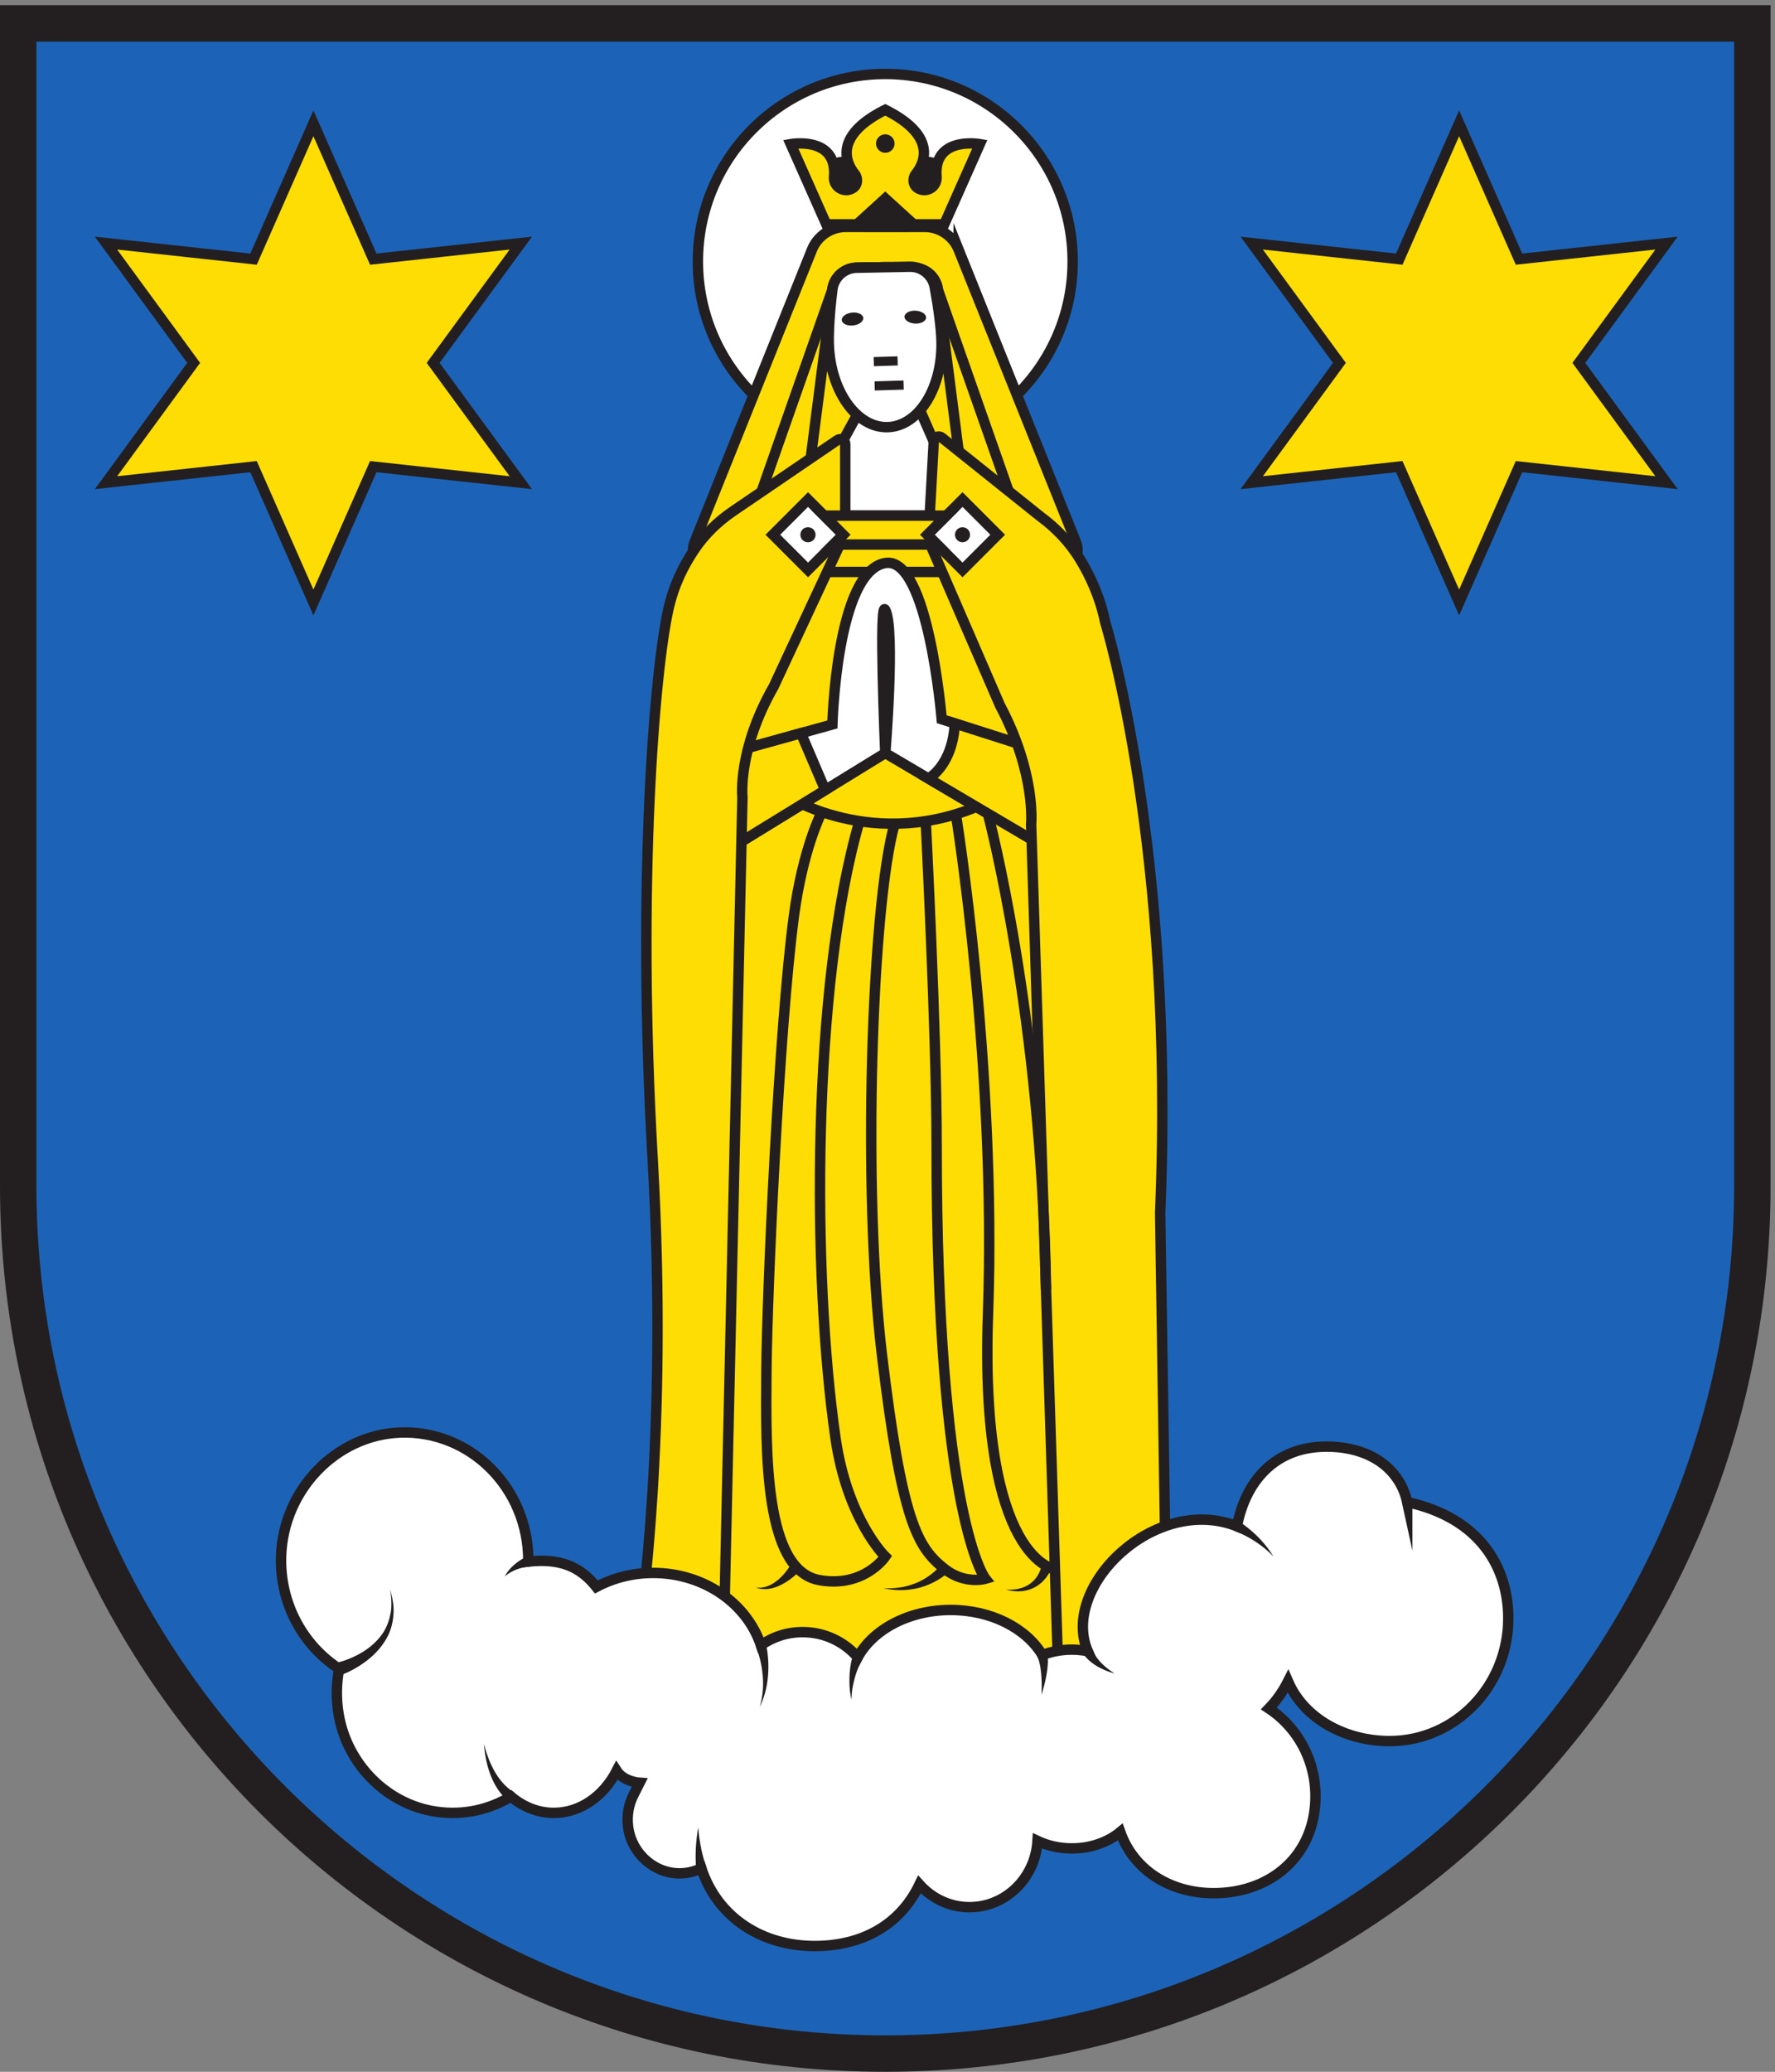 <svg xmlns="http://www.w3.org/2000/svg" height="264.573" width="226.773" xml:space="preserve"><rect width="100%" height="100%" fill="#808080" stroke="none"/><path style="fill:#1c63b7;fill-opacity:1;fill-rule:evenodd;stroke:none" d="M850.391 17.5C391.137 17.5 17.5 391.129 17.5 850.391V1966.75h1665.79V850.391c0-459.262-373.63-832.891-832.899-832.891" transform="matrix(.133 0 0 -.133 0 264.573)"/><path style="fill:#231f20;fill-opacity:1;fill-rule:nonzero;stroke:none" d="M1700.79 1984.25H0V850.391C0 380.73 380.734 0 850.391 0c469.669 0 850.399 380.73 850.399 850.391V1984.25zm-35-35V850.391C1665.79 400.781 1300.01 35 850.391 35 400.781 35 35 400.781 35 850.391V1949.25h1630.79" transform="matrix(.133 0 0 -.133 0 264.573)"/><path style="fill:#fddd04;fill-opacity:1;fill-rule:nonzero;stroke:none" d="m243.543 1740.45 57.516 130.44 57.507-130.44 141.719 15.41-84.203-115.02 84.203-115.03-141.719 15.41-57.507-130.44-57.516 130.44-141.719-15.41 84.203 115.03-84.203 115.02 141.719-15.41" transform="matrix(.133 0 0 -.133 0 264.573)"/><path style="fill:none;stroke:#231f20;stroke-width:10;stroke-linecap:butt;stroke-linejoin:miter;stroke-miterlimit:10;stroke-dasharray:none;stroke-opacity:1" d="m243.543 1740.45 57.516 130.44 57.507-130.44 141.719 15.41-84.203-115.02 84.203-115.03-141.719 15.41-57.507-130.44-57.516 130.44-141.719-15.41 84.203 115.03-84.203 115.02z" transform="matrix(.133 0 0 -.133 0 264.573)"/><path style="fill:#fddd04;fill-opacity:1;fill-rule:nonzero;stroke:none" d="m1344.12 1740.45 57.51 130.44 57.52-130.44 141.72 15.41-84.21-115.02 84.21-115.03-141.72 15.41-57.52-130.44-57.51 130.44-141.72-15.41 84.21 115.03-84.21 115.02 141.72-15.41" transform="matrix(.133 0 0 -.133 0 264.573)"/><path style="fill:none;stroke:#231f20;stroke-width:10;stroke-linecap:butt;stroke-linejoin:miter;stroke-miterlimit:10;stroke-dasharray:none;stroke-opacity:1" d="m1344.12 1740.45 57.51 130.44 57.52-130.44 141.72 15.41-84.21-115.02 84.21-115.03-141.72 15.41-57.52-130.44-57.51 130.44-141.72-15.41 84.21 115.03-84.21 115.02z" transform="matrix(.133 0 0 -.133 0 264.573)"/><path style="fill:#fddd04;fill-opacity:1;fill-rule:nonzero;stroke:none" d="M665.703 1198.43h388.737l-96.249 250.48-222.082-8.82-70.406-241.66" transform="matrix(.133 0 0 -.133 0 264.573)"/><path style="fill:#fff;fill-opacity:1;fill-rule:nonzero;stroke:none" d="M1030.4 1738.24c0-99.41-80.599-180-180.009-180-99.407 0-180 80.59-180 180s80.593 180.01 180 180.01c99.41 0 180.009-80.6 180.009-180.01" transform="matrix(.133 0 0 -.133 0 264.573)"/><path style="fill:none;stroke:#231f20;stroke-width:10;stroke-linecap:butt;stroke-linejoin:miter;stroke-miterlimit:10;stroke-dasharray:none;stroke-opacity:1" d="M1030.4 1738.24c0-99.41-80.599-180-180.009-180-99.407 0-180 80.59-180 180s80.593 180.01 180 180.01c99.41 0 180.009-80.6 180.009-180.01z" transform="matrix(.133 0 0 -.133 0 264.573)"/><path style="fill:#231f20;fill-opacity:1;fill-rule:nonzero;stroke:none" d="M830.691 1820.36c0-7.48-8.582-13.55-19.168-13.55-10.585 0-19.164 6.07-19.164 13.55s8.579 13.53 19.164 13.53c10.586 0 19.168-6.05 19.168-13.53" transform="matrix(.133 0 0 -.133 0 264.573)"/><path style="fill:none;stroke:#231f20;stroke-width:10;stroke-linecap:butt;stroke-linejoin:miter;stroke-miterlimit:10;stroke-dasharray:none;stroke-opacity:1" d="M830.691 1820.36c0-7.48-8.582-13.55-19.168-13.55-10.585 0-19.164 6.07-19.164 13.55s8.579 13.53 19.164 13.53c10.586 0 19.168-6.05 19.168-13.53z" transform="matrix(.133 0 0 -.133 0 264.573)"/><path style="fill:#231f20;fill-opacity:1;fill-rule:nonzero;stroke:none" d="M908.074 1820.36c0-7.48-8.586-13.55-19.172-13.55-10.574 0-19.16 6.07-19.16 13.55s8.586 13.53 19.16 13.53c10.586 0 19.172-6.05 19.172-13.53" transform="matrix(.133 0 0 -.133 0 264.573)"/><path style="fill:none;stroke:#231f20;stroke-width:10;stroke-linecap:butt;stroke-linejoin:miter;stroke-miterlimit:10;stroke-dasharray:none;stroke-opacity:1" d="M908.074 1820.36c0-7.48-8.586-13.55-19.172-13.55-10.574 0-19.16 6.07-19.16 13.55s8.586 13.53 19.16 13.53c10.586 0 19.172-6.05 19.172-13.53z" transform="matrix(.133 0 0 -.133 0 264.573)"/><path style="fill:#fddd04;fill-opacity:1;fill-rule:nonzero;stroke:none" d="M850.391 1773.84h56.617l34.211 77.04s-44.727 8.02-41.582-31.15l.008-1.25c0-6.46-5.254-11.69-11.727-11.69-2.52 0-4.844.78-6.75 2.12-4.375 3.07-4.598 9.42-1.277 13.59 7.781 9.81 21.191 35.98-29.5 61.34-50.68-25.36-37.278-51.53-29.493-61.34 3.325-4.17 3.098-10.52-1.277-13.59a11.698 11.698 0 0 0-6.75-2.12c-6.476 0-11.73 5.23-11.73 11.69l.011 1.25c3.149 39.17-41.582 31.15-41.582 31.15l34.207-77.04h56.614" transform="matrix(.133 0 0 -.133 0 264.573)"/><path style="fill:none;stroke:#231f20;stroke-width:10;stroke-linecap:butt;stroke-linejoin:miter;stroke-miterlimit:10;stroke-dasharray:none;stroke-opacity:1" d="M850.391 1773.84h56.617l34.211 77.04s-44.727 8.02-41.582-31.15l.008-1.25c0-6.46-5.254-11.69-11.727-11.69-2.52 0-4.844.78-6.75 2.12-4.375 3.07-4.598 9.42-1.277 13.59 7.781 9.81 21.191 35.98-29.5 61.34-50.68-25.36-37.278-51.53-29.493-61.34 3.325-4.17 3.098-10.52-1.277-13.59a11.698 11.698 0 0 0-6.75-2.12c-6.476 0-11.73 5.23-11.73 11.69l.011 1.25c3.149 39.17-41.582 31.15-41.582 31.15l34.207-77.04z" transform="matrix(.133 0 0 -.133 0 264.573)"/><path style="fill:#231f20;fill-opacity:1;fill-rule:nonzero;stroke:none" d="M850.391 1773.84h27.254l-27.254 24.81-27.246-24.81h27.246" transform="matrix(.133 0 0 -.133 0 264.573)"/><path style="fill:none;stroke:#231f20;stroke-width:10;stroke-linecap:butt;stroke-linejoin:miter;stroke-miterlimit:10;stroke-dasharray:none;stroke-opacity:1" d="M850.391 1773.84h27.254l-27.254 24.81-27.246-24.81z" transform="matrix(.133 0 0 -.133 0 264.573)"/><path style="fill:#231f20;fill-opacity:1;fill-rule:nonzero;stroke:none" d="M854.301 1851.43c0-2.14-1.75-3.88-3.91-3.88-2.153 0-3.899 1.74-3.899 3.88 0 2.15 1.746 3.89 3.899 3.89 2.16 0 3.91-1.74 3.91-3.89" transform="matrix(.133 0 0 -.133 0 264.573)"/><path style="fill:none;stroke:#231f20;stroke-width:10;stroke-linecap:butt;stroke-linejoin:miter;stroke-miterlimit:10;stroke-dasharray:none;stroke-opacity:1" d="M854.301 1851.43c0-2.14-1.75-3.88-3.91-3.88-2.153 0-3.899 1.74-3.899 3.88 0 2.15 1.746 3.89 3.899 3.89 2.16 0 3.91-1.74 3.91-3.89z" transform="matrix(.133 0 0 -.133 0 264.573)"/><path style="fill:#fddd04;fill-opacity:1;fill-rule:nonzero;stroke:none" d="M850.391 1440.09h163.739c14.82 0 24.95 14.98 19.42 28.74l-112.663 280.54a35.099 35.099 0 0 1-32.61 22.01l-37.886-.04-37.883.04a35.09 35.09 0 0 1-32.606-22.01l-112.668-280.54c-5.523-13.76 4.606-28.74 19.426-28.74h163.731" transform="matrix(.133 0 0 -.133 0 264.573)"/><path style="fill:none;stroke:#231f20;stroke-width:10;stroke-linecap:butt;stroke-linejoin:miter;stroke-miterlimit:10;stroke-dasharray:none;stroke-opacity:1" d="M850.391 1440.09h163.739c14.82 0 24.95 14.98 19.42 28.74l-112.663 280.54a35.099 35.099 0 0 1-32.61 22.01l-37.886-.04-37.883.04a35.09 35.09 0 0 1-32.606-22.01l-112.668-280.54c-5.523-13.76 4.606-28.74 19.426-28.74z" transform="matrix(.133 0 0 -.133 0 264.573)"/><path style="fill:#fddd04;fill-opacity:1;fill-rule:nonzero;stroke:none" d="m851.766 1732.69 25.898-.49c11.895-.22 21.816-9.2 23.27-21.02l78.886-224.84H720.691l78.887 224.84c1.449 11.82 11.371 20.8 23.27 21.02l25.898.49h3.02" transform="matrix(.133 0 0 -.133 0 264.573)"/><path style="fill:none;stroke:#231f20;stroke-width:10;stroke-linecap:butt;stroke-linejoin:miter;stroke-miterlimit:10;stroke-dasharray:none;stroke-opacity:1" d="m851.766 1732.69 25.898-.49c11.895-.22 21.816-9.2 23.27-21.02l78.886-224.84H720.691l78.887 224.84c1.449 11.82 11.371 20.8 23.27 21.02l25.898.49z" transform="matrix(.133 0 0 -.133 0 264.573)"/><path style="fill:#fddd04;fill-opacity:1;fill-rule:nonzero;stroke:none" d="m851.766 1732.69 25.898-.49c11.895-.22 21.816-9.2 23.27-21.02l28.886-224.84H770.691l28.887 224.84c1.449 11.82 11.371 20.8 23.27 21.02l25.898.49h3.02" transform="matrix(.133 0 0 -.133 0 264.573)"/><path style="fill:none;stroke:#231f20;stroke-width:10;stroke-linecap:butt;stroke-linejoin:miter;stroke-miterlimit:10;stroke-dasharray:none;stroke-opacity:1" d="m851.766 1732.69 25.898-.49c11.895-.22 21.816-9.2 23.27-21.02l28.886-224.84H770.691l28.887 224.84c1.449 11.82 11.371 20.8 23.27 21.02l25.898.49z" transform="matrix(.133 0 0 -.133 0 264.573)"/><path style="fill:#fff;fill-opacity:1;fill-rule:nonzero;stroke:none" d="m831.551 1605.74-35.477-64.4-4.418-47.18h117.473v43.43l-29.895 68.15h-47.683" transform="matrix(.133 0 0 -.133 0 264.573)"/><path style="fill:none;stroke:#231f20;stroke-width:10;stroke-linecap:butt;stroke-linejoin:miter;stroke-miterlimit:10;stroke-dasharray:none;stroke-opacity:1" d="m831.551 1605.74-35.477-64.4-4.418-47.18h117.473v43.43l-29.895 68.15z" transform="matrix(.133 0 0 -.133 0 264.573)"/><path style="fill:#fddd04;fill-opacity:1;fill-rule:nonzero;stroke:none" d="M756.109 1224.68s92.5-59.17 203.332 0l52.499-26.3 15.42-200.794 5.83-302.074 8.75-314.16-387.917 16.66 23.336 347.5 7.5 274.998 8.75 178.33 62.5 25.84" transform="matrix(.133 0 0 -.133 0 264.573)"/><path style="fill:none;stroke:#231f20;stroke-width:10;stroke-linecap:butt;stroke-linejoin:miter;stroke-miterlimit:10;stroke-dasharray:none;stroke-opacity:1" d="M756.109 1224.68s92.5-59.17 203.332 0l52.499-26.3 15.42-200.794 5.83-302.074 8.75-314.16-387.917 16.66 23.336 347.5 7.5 274.998 8.75 178.33z" transform="matrix(.133 0 0 -.133 0 264.573)"/><path style="fill:#fff;fill-opacity:1;fill-rule:nonzero;stroke:none" d="m700.691 1266.18 98.911 27.5s3.753 147 50.789 155c41.355 7.04 54.214-150 54.214-150l101.815-32.5v-92.02l-156.029 92.02s9.722 118.91 0 137.5c-6.356 12.16 0-137.5 0-137.5l-149.7-92.02v92.02" transform="matrix(.133 0 0 -.133 0 264.573)"/><path style="fill:none;stroke:#231f20;stroke-width:10;stroke-linecap:butt;stroke-linejoin:miter;stroke-miterlimit:10;stroke-dasharray:none;stroke-opacity:1" d="m700.691 1266.18 98.911 27.5s3.753 147 50.789 155c41.355 7.04 54.214-150 54.214-150l101.815-32.5v-92.02l-156.029 92.02s9.722 118.91 0 137.5c-6.356 12.16 0-137.5 0-137.5l-149.7-92.02z" transform="matrix(.133 0 0 -.133 0 264.573)"/><path style="fill:#fddd04;fill-opacity:1;fill-rule:nonzero;stroke:none" d="m792.707 1230.72-23.316 54.56-68.7-19.1v-92.02l92.016 56.56" transform="matrix(.133 0 0 -.133 0 264.573)"/><path style="fill:none;stroke:#231f20;stroke-width:10;stroke-linecap:butt;stroke-linejoin:miter;stroke-miterlimit:10;stroke-dasharray:none;stroke-opacity:1" d="m792.707 1230.72-23.316 54.56-68.7-19.1v-92.02z" transform="matrix(.133 0 0 -.133 0 264.573)"/><path style="fill:#fddd04;fill-opacity:1;fill-rule:nonzero;stroke:none" d="M891.746 1241.79s23.211 11.81 25.457 52.87l89.217-28.48v-92.02l-114.674 67.63" transform="matrix(.133 0 0 -.133 0 264.573)"/><path style="fill:none;stroke:#231f20;stroke-width:10;stroke-linecap:butt;stroke-linejoin:miter;stroke-miterlimit:10;stroke-dasharray:none;stroke-opacity:1" d="M891.746 1241.79s23.211 11.81 25.457 52.87l89.217-28.48v-92.02z" transform="matrix(.133 0 0 -.133 0 264.573)"/><path style="fill:#fddd04;fill-opacity:1;fill-rule:nonzero;stroke:none" d="m804.441 1566.74-100.171-68.2c-15.043-10.24-28.207-23.09-38.172-38.32-9.297-14.2-18.707-31.88-24.157-56.38-12.894-57.99-30.457-258.52-15-527.5 15.457-268.961-12.5-448.738-12.5-448.738l81.25 6.25 17.5 789.988s-5 45 30 106.25l68.75 147.5v85.18c0 3.86-4.316 6.14-7.5 3.97" transform="matrix(.133 0 0 -.133 0 264.573)"/><path style="fill:none;stroke:#231f20;stroke-width:10;stroke-linecap:butt;stroke-linejoin:miter;stroke-miterlimit:10;stroke-dasharray:none;stroke-opacity:1" d="m804.441 1566.74-100.171-68.2c-15.043-10.24-28.207-23.09-38.172-38.32-9.297-14.2-18.707-31.88-24.157-56.38-12.894-57.99-30.457-258.52-15-527.5 15.457-268.961-12.5-448.738-12.5-448.738l81.25 6.25 17.5 789.988s-5 45 30 106.25l68.75 147.5v85.18c0 3.86-4.316 6.14-7.5 3.97z" transform="matrix(.133 0 0 -.133 0 264.573)"/><path style="fill:#fddd04;fill-opacity:1;fill-rule:nonzero;stroke:none" d="m904.441 1569.26 94.981-75.95c15.038-11.01 28.198-24.84 38.158-41.21 9.3-15.28 19.12-35.94 24.16-60.65 0 0 67.38-216.77 52.7-566.778l6.67-431.66-103.54-41.141-27.074 845.969s5 48.4-30 114.29l-68.75 158.65 5.195 94.21c0 4.15 4.317 6.61 7.5 4.27" transform="matrix(.133 0 0 -.133 0 264.573)"/><path style="fill:none;stroke:#231f20;stroke-width:10;stroke-linecap:butt;stroke-linejoin:miter;stroke-miterlimit:10;stroke-dasharray:none;stroke-opacity:1" d="m904.441 1569.26 94.981-75.95c15.038-11.01 28.198-24.84 38.158-41.21 9.3-15.28 19.12-35.94 24.16-60.65 0 0 67.38-216.77 52.7-566.778l6.67-431.66-103.54-41.141-27.074 845.969s5 48.4-30 114.29l-68.75 158.65 5.195 94.21c0 4.15 4.317 6.61 7.5 4.27z" transform="matrix(.133 0 0 -.133 0 264.573)"/><path style="fill:#fff;fill-opacity:1;fill-rule:nonzero;stroke:none" d="m809.988 1475.83-33.797-33.79-33.789 33.79 33.789 33.8 33.797-33.8" transform="matrix(.133 0 0 -.133 0 264.573)"/><path style="fill:none;stroke:#231f20;stroke-width:10;stroke-linecap:butt;stroke-linejoin:miter;stroke-miterlimit:10;stroke-dasharray:none;stroke-opacity:1" d="m809.988 1475.83-33.797-33.79-33.789 33.79 33.789 33.8z" transform="matrix(.133 0 0 -.133 0 264.573)"/><path style="fill:#231f20;fill-opacity:1;fill-rule:nonzero;stroke:none" d="M783.406 1475.83c0-3.98-3.226-7.2-7.215-7.2a7.206 7.206 0 1 0 0 14.41 7.205 7.205 0 0 0 7.215-7.21" transform="matrix(.133 0 0 -.133 0 264.573)"/><path style="fill:#fff;fill-opacity:1;fill-rule:nonzero;stroke:none" d="m890.797 1475.83 33.801-33.79 33.789 33.79-33.789 33.8-33.801-33.8" transform="matrix(.133 0 0 -.133 0 264.573)"/><path style="fill:none;stroke:#231f20;stroke-width:10;stroke-linecap:butt;stroke-linejoin:miter;stroke-miterlimit:10;stroke-dasharray:none;stroke-opacity:1" d="m890.797 1475.83 33.801-33.79 33.789 33.79-33.789 33.8z" transform="matrix(.133 0 0 -.133 0 264.573)"/><path style="fill:#fddd04;fill-opacity:1;fill-rule:nonzero;stroke:none" d="M850.391 1466.45h49.793l-9.387 9.38 18.332 18.33H791.656l18.332-18.33-9.386-9.38h49.789" transform="matrix(.133 0 0 -.133 0 264.573)"/><path style="fill:none;stroke:#231f20;stroke-width:10;stroke-linecap:butt;stroke-linejoin:miter;stroke-miterlimit:10;stroke-dasharray:none;stroke-opacity:1" d="M850.391 1466.45h49.793l-9.387 9.38 18.332 18.33H791.656l18.332-18.33-9.386-9.38z" transform="matrix(.133 0 0 -.133 0 264.573)"/><path style="fill:#231f20;fill-opacity:1;fill-rule:nonzero;stroke:none" d="M917.379 1475.83c0-3.98 3.234-7.2 7.219-7.2 3.972 0 7.207 3.22 7.207 7.2 0 3.99-3.235 7.21-7.207 7.21a7.21 7.21 0 0 1-7.219-7.21" transform="matrix(.133 0 0 -.133 0 264.573)"/><path style="fill:#fff;fill-opacity:1;fill-rule:nonzero;stroke:none" d="M822.848 1732.2c-11.899-.22-21.821-9.2-23.27-21.02-2.586-21.03-3.808-39.93-3.437-52.18 1.367-45.02 26.699-80.77 56.586-79.87 29.886.91 53.011 38.13 51.644 83.14-.359 12.14-2.683 30.68-6.473 51.28-2.121 11.52-12.257 19.84-23.964 19.62l-51.086-.97" transform="matrix(.133 0 0 -.133 0 264.573)"/><path style="fill:none;stroke:#231f20;stroke-width:10;stroke-linecap:butt;stroke-linejoin:miter;stroke-miterlimit:10;stroke-dasharray:none;stroke-opacity:1" d="M822.848 1732.2c-11.899-.22-21.821-9.2-23.27-21.02-2.586-21.03-3.808-39.93-3.437-52.18 1.367-45.02 26.699-80.77 56.586-79.87 29.886.91 53.011 38.13 51.644 83.14-.359 12.14-2.683 30.68-6.473 51.28-2.121 11.52-12.257 19.84-23.964 19.62z" transform="matrix(.133 0 0 -.133 0 264.573)"/><path style="fill:#231f20;fill-opacity:1;fill-rule:nonzero;stroke:none" d="M829.27 1684.13c.386-3.4-3.922-6.68-9.625-7.34-5.704-.65-10.645 1.57-11.032 4.96-.39 3.4 3.918 6.68 9.621 7.34 5.704.65 10.645-1.57 11.036-4.96M868.855 1685.32c-.175-3.41 4.317-6.43 10.047-6.73 5.735-.31 10.539 2.21 10.715 5.62.184 3.42-4.316 6.43-10.051 6.74-5.73.3-10.527-2.21-10.711-5.63M862.41 1638.37l-22.93-.7-.265 8.75 22.93.69.265-8.74M868.133 1615.18l-27.793-.85-.27 8.75 27.789.84.274-8.74" transform="matrix(.133 0 0 -.133 0 264.573)"/><path style="fill:none;stroke:#231f20;stroke-width:10;stroke-linecap:butt;stroke-linejoin:miter;stroke-miterlimit:10;stroke-dasharray:none;stroke-opacity:1" d="M789.441 1209.68s-18.121-34.79-26.793-99.75c-14.335-107.36-25.918-361.731-26.445-438.321-.527-76.597-2.398-189.918 50.766-199.5 43.008-7.757 63.422 22.571 63.422 22.571s-36.485 35.359-47.805 113.742c-22.633 156.637-22.84 434.648 23.031 592.428" transform="matrix(.133 0 0 -.133 0 264.573)"/><path style="fill:#231f20;fill-opacity:1;fill-rule:nonzero;stroke:none" d="M726.086 465.102c7.125-1.274 13.902 1.66 19.219 5.636 5.433 3.992 9.8 9.25 13.543 14.871l7.597-6.5c-5.511-5.14-11.683-9.769-18.695-12.738-6.836-2.992-14.992-4.23-21.664-1.269M966.188 463.109c8.273-.839 16.789.891 23.058 5.34 3.113 2.211 5.77 4.93 7.578 8.199 1.992 3.114 3.114 6.75 4.086 10.332l9.45-3.281c-2.06-4.16-4.34-8.219-7.58-11.617-3.046-3.523-7.003-6.211-11.132-8.023-8.371-3.629-17.511-3.387-25.46-.95M848.477 464.328c5.285-.18 10.535-.18 15.671.672 5.145.629 10.106 2.129 14.852 3.922 4.746 1.808 9.18 4.297 13.254 7.148 4.004 2.782 7.969 6.34 10.586 9.7l7.519-6.598c-4.648-4.274-9.238-7.031-14.308-9.57-5.008-2.422-10.235-4.34-15.594-5.461-5.363-1.121-10.762-1.832-16.144-1.641-5.375-.02-10.668.82-15.836 1.828" transform="matrix(.133 0 0 -.133 0 264.573)"/><path style="fill:none;stroke:#231f20;stroke-width:10;stroke-linecap:butt;stroke-linejoin:miter;stroke-miterlimit:10;stroke-dasharray:none;stroke-opacity:1" d="M889.246 1200.85s10.457-203.264 10.457-310.952c0-358.199 46.895-416.5 46.895-416.5s-19.91-5.91-39.5 9.653c-25.996 20.679-40.754 45.59-59.961 205.789-18.739 156.289-10.098 430.8 12.277 509.59M918.191 1207.48s39.286-241.14 30.887-479.89c-8.387-238.738 65.112-245.231 65.112-245.231M949.078 1207.48s51.882-195.05 55.712-456.378" transform="matrix(.133 0 0 -.133 0 264.573)"/><path style="fill:#fff;fill-opacity:1;fill-rule:nonzero;stroke:none" d="M1351.76 546.98c-6.86 31.649-35.17 53.282-77.54 53.282-50.33 0-78.07-34.293-85.99-76.481-78.62 31.008-169.9-57.711-143.33-119.929-4.92.937-10.05 1.5-15.35 1.5-10.17 0-19.74-1.903-28.27-5.192-15.229 25.5-48.87 43.27-88.022 43.27-40.242 0-74.727-18.75-89.297-45.41-12.891 14.781-31.813 24.16-52.957 24.16-14.914 0-28.723-4.668-40.098-12.59-13.429 40.148-54.668 69.398-103.511 69.398-19.915 0-38.504-4.937-54.528-13.429-16.004 19.972-35.125 27.543-65.449 24.332 0 .371.055.73.055 1.097 0 69.453-55.7 125.434-123.403 122.774-61.242-2.422-111.851-54.953-114.023-118.313-1.563-45.769 21.141-86.07 55.766-108.508-2.692-13.652-3.063-28.16-.618-43.101 7.926-48.488 46.403-87.02 93.45-94.031 26.539-3.95 51.46 1.972 72.214 14.492 11.606-9.852 25.762-15.699 41.102-15.699 25.586 0 47.941 16.179 60.426 40.378 6.773-10.511 22.054-11.492 22.054-11.492s-3.812-7.66-5.539-10.929c-4.863-9.239-7.058-20.168-5.504-31.77 2.754-20.461 17.899-37.578 37.243-42.668 12.054-3.18 23.312-1.391 33.035 3.258 16.027-48.25 59.234-74.617 108.902-74.617 44.168 0 81.422 19.117 100.652 59.078 11.973-13.36 29.043-21.77 48.036-21.77 34.836 0 63.242 28.11 65.382 63.59 9.632-4.519 20.852-7.172 32.902-7.172 18.36 0 34.88 6.071 46.56 15.75 14.82-41.988 57.86-63.648 104.74-57.789 43.78 5.481 77.26 35.242 82.15 80.582 4.34 40.16-14.37 76.117-44.12 95.797 7.35 7.602 13.53 16.391 18.38 26.012 15.85-36.75 56.14-57.309 97.63-57.309 62.95 0 113.96 52.778 113.96 117.899 0 47.992-26.4 96.261-97.09 111.55" transform="matrix(.133 0 0 -.133 0 264.573)"/><path style="fill:none;stroke:#231f20;stroke-width:10;stroke-linecap:butt;stroke-linejoin:miter;stroke-miterlimit:10;stroke-dasharray:none;stroke-opacity:1" d="M1351.76 546.98c-6.86 31.649-35.17 53.282-77.54 53.282-50.33 0-78.07-34.293-85.99-76.481-78.62 31.008-169.9-57.711-143.33-119.929-4.92.937-10.05 1.5-15.35 1.5-10.17 0-19.74-1.903-28.27-5.192-15.229 25.5-48.87 43.27-88.022 43.27-40.242 0-74.727-18.75-89.297-45.41-12.891 14.781-31.813 24.16-52.957 24.16-14.914 0-28.723-4.668-40.098-12.59-13.429 40.148-54.668 69.398-103.511 69.398-19.915 0-38.504-4.937-54.528-13.429-16.004 19.972-35.125 27.543-65.449 24.332 0 .371.055.73.055 1.097 0 69.453-55.7 125.434-123.403 122.774-61.242-2.422-111.851-54.953-114.023-118.313-1.563-45.769 21.141-86.07 55.766-108.508-2.692-13.652-3.063-28.16-.618-43.101 7.926-48.488 46.403-87.02 93.45-94.031 26.539-3.95 51.46 1.972 72.214 14.492 11.606-9.852 25.762-15.699 41.102-15.699 25.586 0 47.941 16.179 60.426 40.378 6.773-10.511 22.054-11.492 22.054-11.492s-3.812-7.66-5.539-10.929c-4.863-9.239-7.058-20.168-5.504-31.77 2.754-20.461 17.899-37.578 37.243-42.668 12.054-3.18 23.312-1.391 33.035 3.258 16.027-48.25 59.234-74.617 108.902-74.617 44.168 0 81.422 19.117 100.652 59.078 11.973-13.36 29.043-21.77 48.036-21.77 34.836 0 63.242 28.11 65.382 63.59 9.632-4.519 20.852-7.172 32.902-7.172 18.36 0 34.88 6.071 46.56 15.75 14.82-41.988 57.86-63.648 104.74-57.789 43.78 5.481 77.26 35.242 82.15 80.582 4.34 40.16-14.37 76.117-44.12 95.797 7.35 7.602 13.53 16.391 18.38 26.012 15.85-36.75 56.14-57.309 97.63-57.309 62.95 0 113.96 52.778 113.96 117.899 0 47.992-26.4 96.261-97.09 111.55z" transform="matrix(.133 0 0 -.133 0 264.573)"/><path style="fill:#231f20;fill-opacity:1;fill-rule:nonzero;stroke:none" d="M324.148 392.961c7.196 1.668 14.985 4.84 21.836 8.711 6.926 3.93 13.278 8.918 18.379 15.058 5.239 6.051 8.739 13.551 10.371 21.559 2.028 8.02 1.2 16.473.082 24.82 2.118-8.089 4.075-16.609 3.008-25.277-.66-8.621-3.453-17.352-8.39-24.762-4.793-7.492-11.176-13.929-18.297-19.23-7.27-5.309-14.754-9.629-23.66-12.918l-3.329 12.039M484.754 475.57c4.469 8.149 12.199 14.801 21.309 19.129l2.707-9.609c-8.258-.668-16.981-3.539-24.016-9.52M465.02 314.879c2.125-9.5 5.664-18.609 10.339-26.828 4.715-8.172 10.977-15.281 18.418-19.68l-5.832-8.133c-8.3 7.133-13.64 16.321-17.117 25.692a100.267 100.267 0 0 0-5.808 28.949M670.75 234.691c.98-13.203 3.52-26.261 7.809-38.222l-9.762-2.18c-1.266 13.82-.375 27.313 1.953 40.402M1223.27 494.762c-10.67 11.039-23.71 19.308-37.33 24.558l4.58 8.899c13.42-8.918 24.67-20.34 32.75-33.457" transform="matrix(.133 0 0 -.133 0 264.573)"/><path style="fill:#fff;fill-opacity:1;fill-rule:nonzero;stroke:none" d="M1070.67 382.461s-19.15 7.648-25.77 21.391" transform="matrix(.133 0 0 -.133 0 264.573)"/><path style="fill:#231f20;fill-opacity:1;fill-rule:nonzero;stroke:none" d="M1070.67 382.461a69.634 69.634 0 0 0-16.23 6.598c-5.18 3-10.23 6.851-14.04 12.613l9 4.34c2.69-9.184 11.75-17.582 21.27-23.551" transform="matrix(.133 0 0 -.133 0 264.573)"/><path style="fill:#fff;fill-opacity:1;fill-rule:nonzero;stroke:none" d="M1000.46 362.031s4.82 24.559.82 38.129" transform="matrix(.133 0 0 -.133 0 264.573)"/><path style="fill:#231f20;fill-opacity:1;fill-rule:nonzero;stroke:none" d="M1000.46 362.031c.32 6.438.28 12.879-.24 19.188-.517 6.23-1.521 12.633-3.74 17.531l9.59 2.832c1.14-7.5.25-14.094-.86-20.621-1.16-6.481-2.79-12.781-4.75-18.93M729.863 350.25c2.727 9.738 3.668 19.77 2.828 29.578-.375 4.902-1.101 9.762-2.211 14.5-1.078 4.692-2.562 9.543-4.296 13.613l9.437 3.297c1.332-5.527 1.934-10.558 2.285-15.84a101.96 101.96 0 0 0-.215-15.609 85.859 85.859 0 0 0-7.828-29.539M828.531 396c-3.304-5.488-5.812-11.781-7.582-18.371-1.719-6.57-3.066-13.438-2.933-20.41-1.793 6.812-2.133 13.972-2.02 21.133.184 7.16 1.149 14.449 3.391 21.707l9.144-4.059" transform="matrix(.133 0 0 -.133 0 264.573)"/></svg>